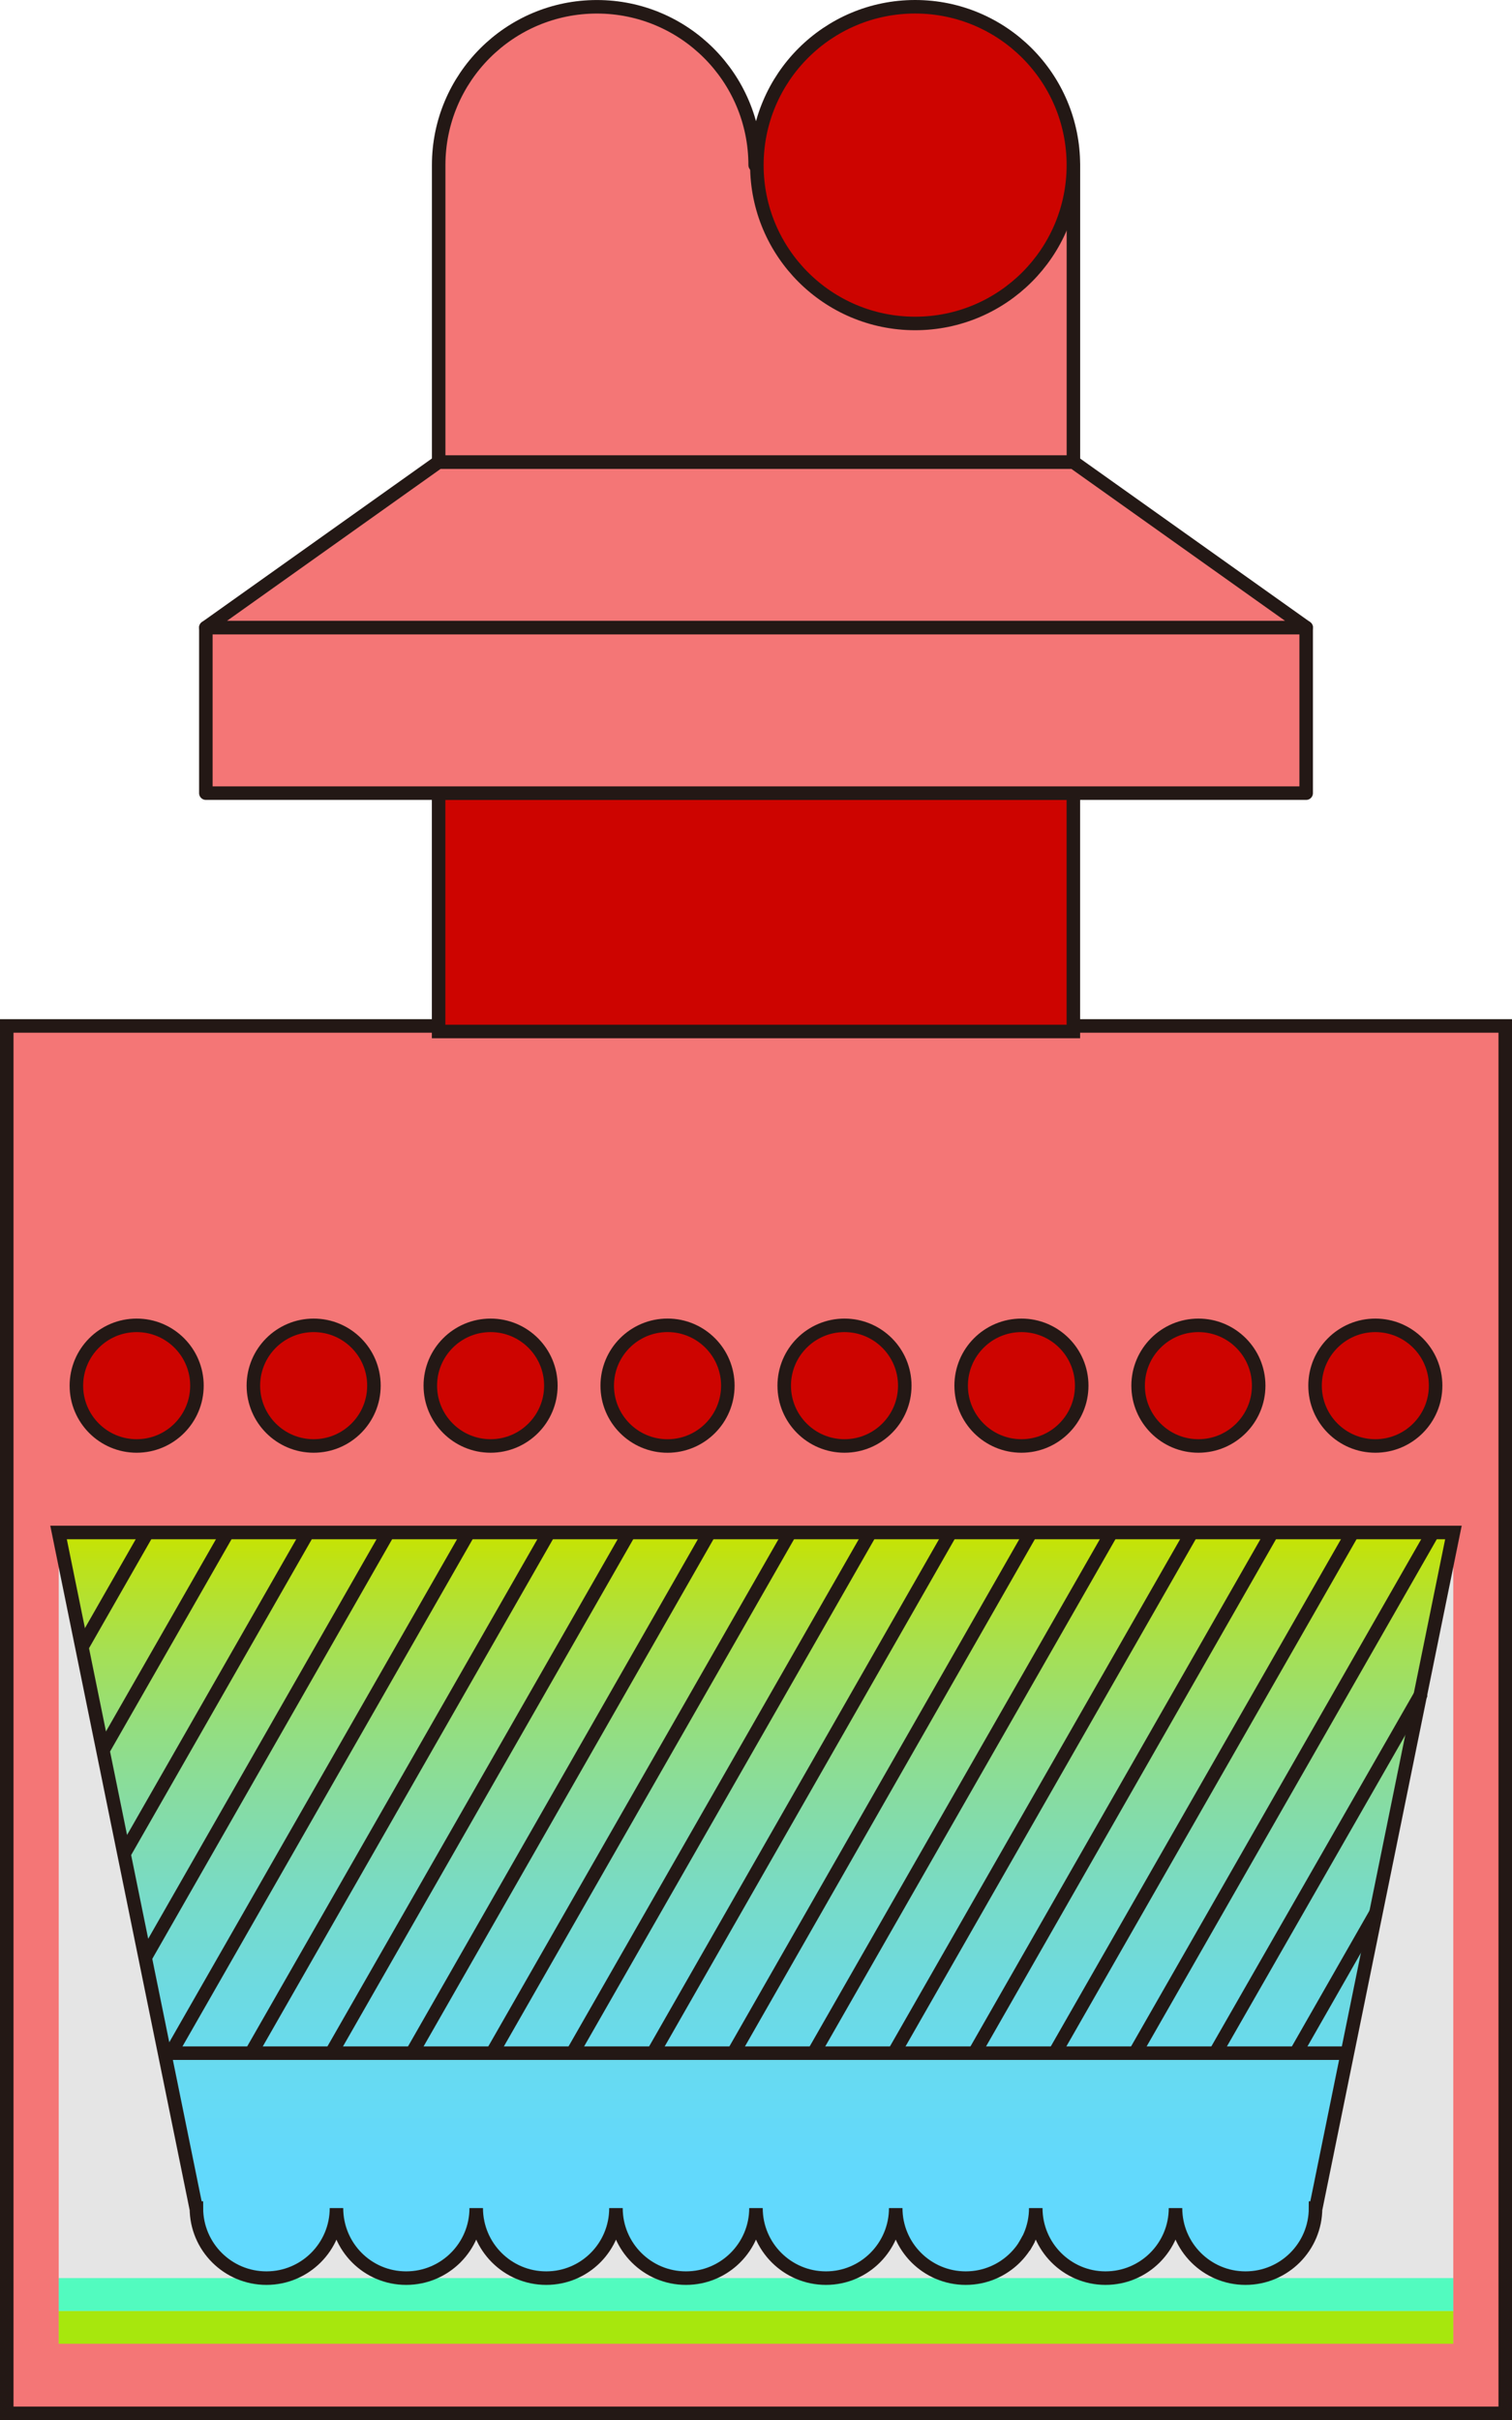 <?xml version="1.0" encoding="UTF-8" standalone="no"?>
<svg
   xmlns:dc="http://purl.org/dc/elements/1.1/"
   xmlns:cc="http://creativecommons.org/ns#"
   xmlns:rdf="http://www.w3.org/1999/02/22-rdf-syntax-ns#"
   xmlns:svg="http://www.w3.org/2000/svg"
   xmlns="http://www.w3.org/2000/svg"
   xmlns:sodipodi="http://sodipodi.sourceforge.net/DTD/sodipodi-0.dtd"
   xmlns:inkscape="http://www.inkscape.org/namespaces/inkscape"
   version="1.1"
   id="图层_1"
   x="0px"
   y="0px"
   width="55.938px"
   height="89.481px"
   viewBox="612.858 908.775 55.938 89.481"
   enable-background="new 612.858 908.775 55.938 89.481"
   xml:space="preserve"
   sodipodi:docname="01-63.svg"><defs
   id="defs116" /><sodipodi:namedview
   pagecolor="#ffffff"
   bordercolor="#666666"
   borderopacity="1"
   objecttolerance="10"
   gridtolerance="10"
   guidetolerance="10"
   inkscape:pageopacity="0"
   inkscape:pageshadow="2"
   inkscape:window-width="640"
   inkscape:window-height="480"
   id="namedview114" />
<g
   id="g111">
	
		<rect
   x="613.108"
   y="946.709"
   fill="#F47676"
   stroke="#231815"
   stroke-width="0.5"
   stroke-miterlimit="10"
   width="55.438"
   height="51.298"
   id="rect2" />
	<rect
   x="615.03"
   y="965.44"
   fill="#E5E5E5"
   width="51.594"
   height="29.994"
   id="rect4" />
	<rect
   x="615.03"
   y="994.22"
   fill="#A7E70D"
   width="51.594"
   height="1.215"
   id="rect6" />
	<rect
   x="615.03"
   y="993.006"
   fill="#52FBBF"
   width="51.594"
   height="1.215"
   id="rect8" />
	
		<rect
   x="629.085"
   y="938.101"
   fill="#CD0400"
   stroke="#231815"
   stroke-width="0.5"
   stroke-miterlimit="10"
   width="23.483"
   height="8.813"
   id="rect10" />
	
		<rect
   x="620.474"
   y="931.979"
   fill="#F47676"
   stroke="#231815"
   stroke-width="0.5"
   stroke-linecap="round"
   stroke-linejoin="round"
   stroke-miterlimit="10"
   width="40.707"
   height="6.122"
   id="rect12" />
	
		<polygon
   fill="#F47676"
   stroke="#231815"
   stroke-width="0.5"
   stroke-linecap="round"
   stroke-linejoin="round"
   stroke-miterlimit="10"
   points="   652.569,925.858 629.085,925.858 620.474,931.979 661.182,931.979  "
   id="polygon14" />
	
		<path
   fill="#F47676"
   stroke="#231815"
   stroke-width="0.5"
   stroke-linecap="round"
   stroke-linejoin="round"
   stroke-miterlimit="10"
   d="   M640.796,914.881c0-3.233-2.621-5.855-5.855-5.855c-3.232,0-5.854,2.622-5.854,5.855v10.978h23.483v-10.978H640.796z"
   id="path16" />
	<circle
   fill="#CD0400"
   stroke="#231815"
   stroke-width="0.5"
   stroke-miterlimit="10"
   cx="646.714"
   cy="914.88"
   r="5.855"
   id="circle18" />
	<g
   id="g36">
		<circle
   fill="#CD0400"
   stroke="#231815"
   stroke-width="0.5"
   stroke-miterlimit="10"
   cx="617.914"
   cy="960.009"
   r="2.23"
   id="circle20" />
		<circle
   fill="#CD0400"
   stroke="#231815"
   stroke-width="0.5"
   stroke-miterlimit="10"
   cx="624.462"
   cy="960.009"
   r="2.23"
   id="circle22" />
		<circle
   fill="#CD0400"
   stroke="#231815"
   stroke-width="0.5"
   stroke-miterlimit="10"
   cx="631.008"
   cy="960.009"
   r="2.23"
   id="circle24" />
		<circle
   fill="#CD0400"
   stroke="#231815"
   stroke-width="0.5"
   stroke-miterlimit="10"
   cx="637.554"
   cy="960.009"
   r="2.231"
   id="circle26" />
		<circle
   fill="#CD0400"
   stroke="#231815"
   stroke-width="0.5"
   stroke-miterlimit="10"
   cx="644.101"
   cy="960.009"
   r="2.23"
   id="circle28" />
		<circle
   fill="#CD0400"
   stroke="#231815"
   stroke-width="0.5"
   stroke-miterlimit="10"
   cx="650.647"
   cy="960.009"
   r="2.23"
   id="circle30" />
		<circle
   fill="#CD0400"
   stroke="#231815"
   stroke-width="0.5"
   stroke-miterlimit="10"
   cx="657.194"
   cy="960.009"
   r="2.23"
   id="circle32" />
		<circle
   fill="#CD0400"
   stroke="#231815"
   stroke-width="0.5"
   stroke-miterlimit="10"
   cx="663.74"
   cy="960.009"
   r="2.23"
   id="circle34" />
	</g>
	
		<linearGradient
   id="SVGID_1_"
   gradientUnits="userSpaceOnUse"
   x1="632.428"
   y1="497.091"
   x2="632.428"
   y2="524.661"
   gradientTransform="matrix(1 0 0 -1 8.4 1490.099)">
		<stop
   offset="0"
   style="stop-color:#61D9FF"
   id="stop38" />
		<stop
   offset="0.15"
   style="stop-color:#62D9FC"
   id="stop40" />
		<stop
   offset="0.279"
   style="stop-color:#67DAF1"
   id="stop42" />
		<stop
   offset="0.4"
   style="stop-color:#6EDADF"
   id="stop44" />
		<stop
   offset="0.516"
   style="stop-color:#78DBC6"
   id="stop46" />
		<stop
   offset="0.629"
   style="stop-color:#85DCA6"
   id="stop48" />
		<stop
   offset="0.74"
   style="stop-color:#94DE7F"
   id="stop50" />
		<stop
   offset="0.848"
   style="stop-color:#A7E050"
   id="stop52" />
		<stop
   offset="0.952"
   style="stop-color:#BCE21B"
   id="stop54" />
		<stop
   offset="1"
   style="stop-color:#C7E300"
   id="stop56" />
	</linearGradient>
	<path
   fill="url(#SVGID_1_)"
   stroke="#231815"
   stroke-width="0.5"
   stroke-miterlimit="10"
   d="M666.629,965.438l-5.091,24.979h-0.01   c0,1.431-1.16,2.591-2.591,2.591c-1.43,0-2.59-1.16-2.59-2.591c0,1.431-1.16,2.591-2.59,2.591c-1.42,0-2.58-1.16-2.58-2.591   c0,1.431-1.16,2.591-2.59,2.591c-1.431,0-2.591-1.16-2.591-2.591c0,1.431-1.159,2.591-2.58,2.591c-1.43,0-2.59-1.16-2.59-2.591   c0,1.431-1.16,2.591-2.59,2.591s-2.59-1.16-2.59-2.591c0,1.431-1.15,2.591-2.58,2.591s-2.59-1.16-2.59-2.591   c0,1.431-1.16,2.591-2.591,2.591s-2.579-1.16-2.579-2.591c0,1.431-1.16,2.591-2.591,2.591s-2.591-1.16-2.591-2.591h-0.01   l-5.09-24.979H666.629z"
   id="path59" />
	
		<line
   fill="none"
   stroke="#231815"
   stroke-width="0.5"
   stroke-miterlimit="10"
   x1="618.951"
   y1="984.69"
   x2="662.705"
   y2="984.69"
   id="line61" />
	<line
   fill="none"
   stroke="#231815"
   stroke-width="0.5"
   stroke-miterlimit="10"
   x1="618.31"
   y1="965.438"
   x2="615.89"
   y2="969.67"
   id="line63" />
	
		<line
   fill="none"
   stroke="#231815"
   stroke-width="0.5"
   stroke-miterlimit="10"
   x1="621.279"
   y1="965.438"
   x2="616.669"
   y2="973.489"
   id="line65" />
	
		<line
   fill="none"
   stroke="#231815"
   stroke-width="0.5"
   stroke-miterlimit="10"
   x1="624.248"
   y1="965.438"
   x2="617.448"
   y2="977.319"
   id="line67" />
	
		<line
   fill="none"
   stroke="#231815"
   stroke-width="0.5"
   stroke-miterlimit="10"
   x1="627.22"
   y1="965.438"
   x2="618.229"
   y2="981.159"
   id="line69" />
	
		<line
   fill="none"
   stroke="#231815"
   stroke-width="0.5"
   stroke-miterlimit="10"
   x1="630.198"
   y1="965.438"
   x2="619.179"
   y2="984.688"
   id="line71" />
	
		<line
   fill="none"
   stroke="#231815"
   stroke-width="0.5"
   stroke-miterlimit="10"
   x1="633.169"
   y1="965.438"
   x2="622.149"
   y2="984.688"
   id="line73" />
	
		<line
   fill="none"
   stroke="#231815"
   stroke-width="0.5"
   stroke-miterlimit="10"
   x1="636.14"
   y1="965.438"
   x2="625.118"
   y2="984.688"
   id="line75" />
	
		<line
   fill="none"
   stroke="#231815"
   stroke-width="0.5"
   stroke-miterlimit="10"
   x1="639.108"
   y1="965.438"
   x2="628.099"
   y2="984.688"
   id="line77" />
	
		<line
   fill="none"
   stroke="#231815"
   stroke-width="0.5"
   stroke-miterlimit="10"
   x1="642.089"
   y1="965.438"
   x2="631.069"
   y2="984.688"
   id="line79" />
	
		<line
   fill="none"
   stroke="#231815"
   stroke-width="0.5"
   stroke-miterlimit="10"
   x1="630.39"
   y1="991.069"
   x2="630.399"
   y2="991.059"
   id="line81" />
	
		<line
   fill="none"
   stroke="#231815"
   stroke-width="0.5"
   stroke-miterlimit="10"
   x1="645.06"
   y1="965.438"
   x2="634.038"
   y2="984.688"
   id="line83" />
	
		<line
   fill="none"
   stroke="#231815"
   stroke-width="0.5"
   stroke-miterlimit="10"
   x1="630.519"
   y1="990.859"
   x2="630.519"
   y2="990.849"
   id="line85" />
	<line
   fill="none"
   stroke="#231815"
   stroke-width="0.5"
   stroke-miterlimit="10"
   x1="629.72"
   y1="992.25"
   x2="629.709"
   y2="992.26"
   id="line87" />
	
		<line
   fill="none"
   stroke="#231815"
   stroke-width="0.5"
   stroke-miterlimit="10"
   x1="648.029"
   y1="965.438"
   x2="637.019"
   y2="984.688"
   id="line89" />
	
		<line
   fill="none"
   stroke="#231815"
   stroke-width="0.5"
   stroke-miterlimit="10"
   x1="650.998"
   y1="965.438"
   x2="639.989"
   y2="984.688"
   id="line91" />
	
		<line
   fill="none"
   stroke="#231815"
   stroke-width="0.5"
   stroke-miterlimit="10"
   x1="653.979"
   y1="965.438"
   x2="642.959"
   y2="984.688"
   id="line93" />
	
		<line
   fill="none"
   stroke="#231815"
   stroke-width="0.5"
   stroke-miterlimit="10"
   x1="656.948"
   y1="965.438"
   x2="645.929"
   y2="984.688"
   id="line95" />
	
		<line
   fill="none"
   stroke="#231815"
   stroke-width="0.5"
   stroke-miterlimit="10"
   x1="641.599"
   y1="992.26"
   x2="641.529"
   y2="992.38"
   id="line97" />
	
		<line
   fill="none"
   stroke="#231815"
   stroke-width="0.5"
   stroke-miterlimit="10"
   x1="659.919"
   y1="965.438"
   x2="648.908"
   y2="984.688"
   id="line99" />
	
		<line
   fill="none"
   stroke="#231815"
   stroke-width="0.5"
   stroke-miterlimit="10"
   x1="662.899"
   y1="965.438"
   x2="651.879"
   y2="984.688"
   id="line101" />
	
		<line
   fill="none"
   stroke="#231815"
   stroke-width="0.5"
   stroke-miterlimit="10"
   x1="665.868"
   y1="965.438"
   x2="654.849"
   y2="984.688"
   id="line103" />
	<polyline
   fill="none"
   stroke="#231815"
   stroke-width="0.5"
   stroke-miterlimit="10"
   points="650.739,991.869 650.879,991.619    650.919,991.55  "
   id="polyline105" />
	<polyline
   fill="none"
   stroke="#231815"
   stroke-width="0.5"
   stroke-miterlimit="10"
   points="657.819,984.688 665.408,971.449    665.408,971.438  "
   id="polyline107" />
	
		<line
   fill="none"
   stroke="#231815"
   stroke-width="0.5"
   stroke-miterlimit="10"
   x1="663.759"
   y1="979.51"
   x2="660.799"
   y2="984.688"
   id="line109" />
</g>
</svg>
